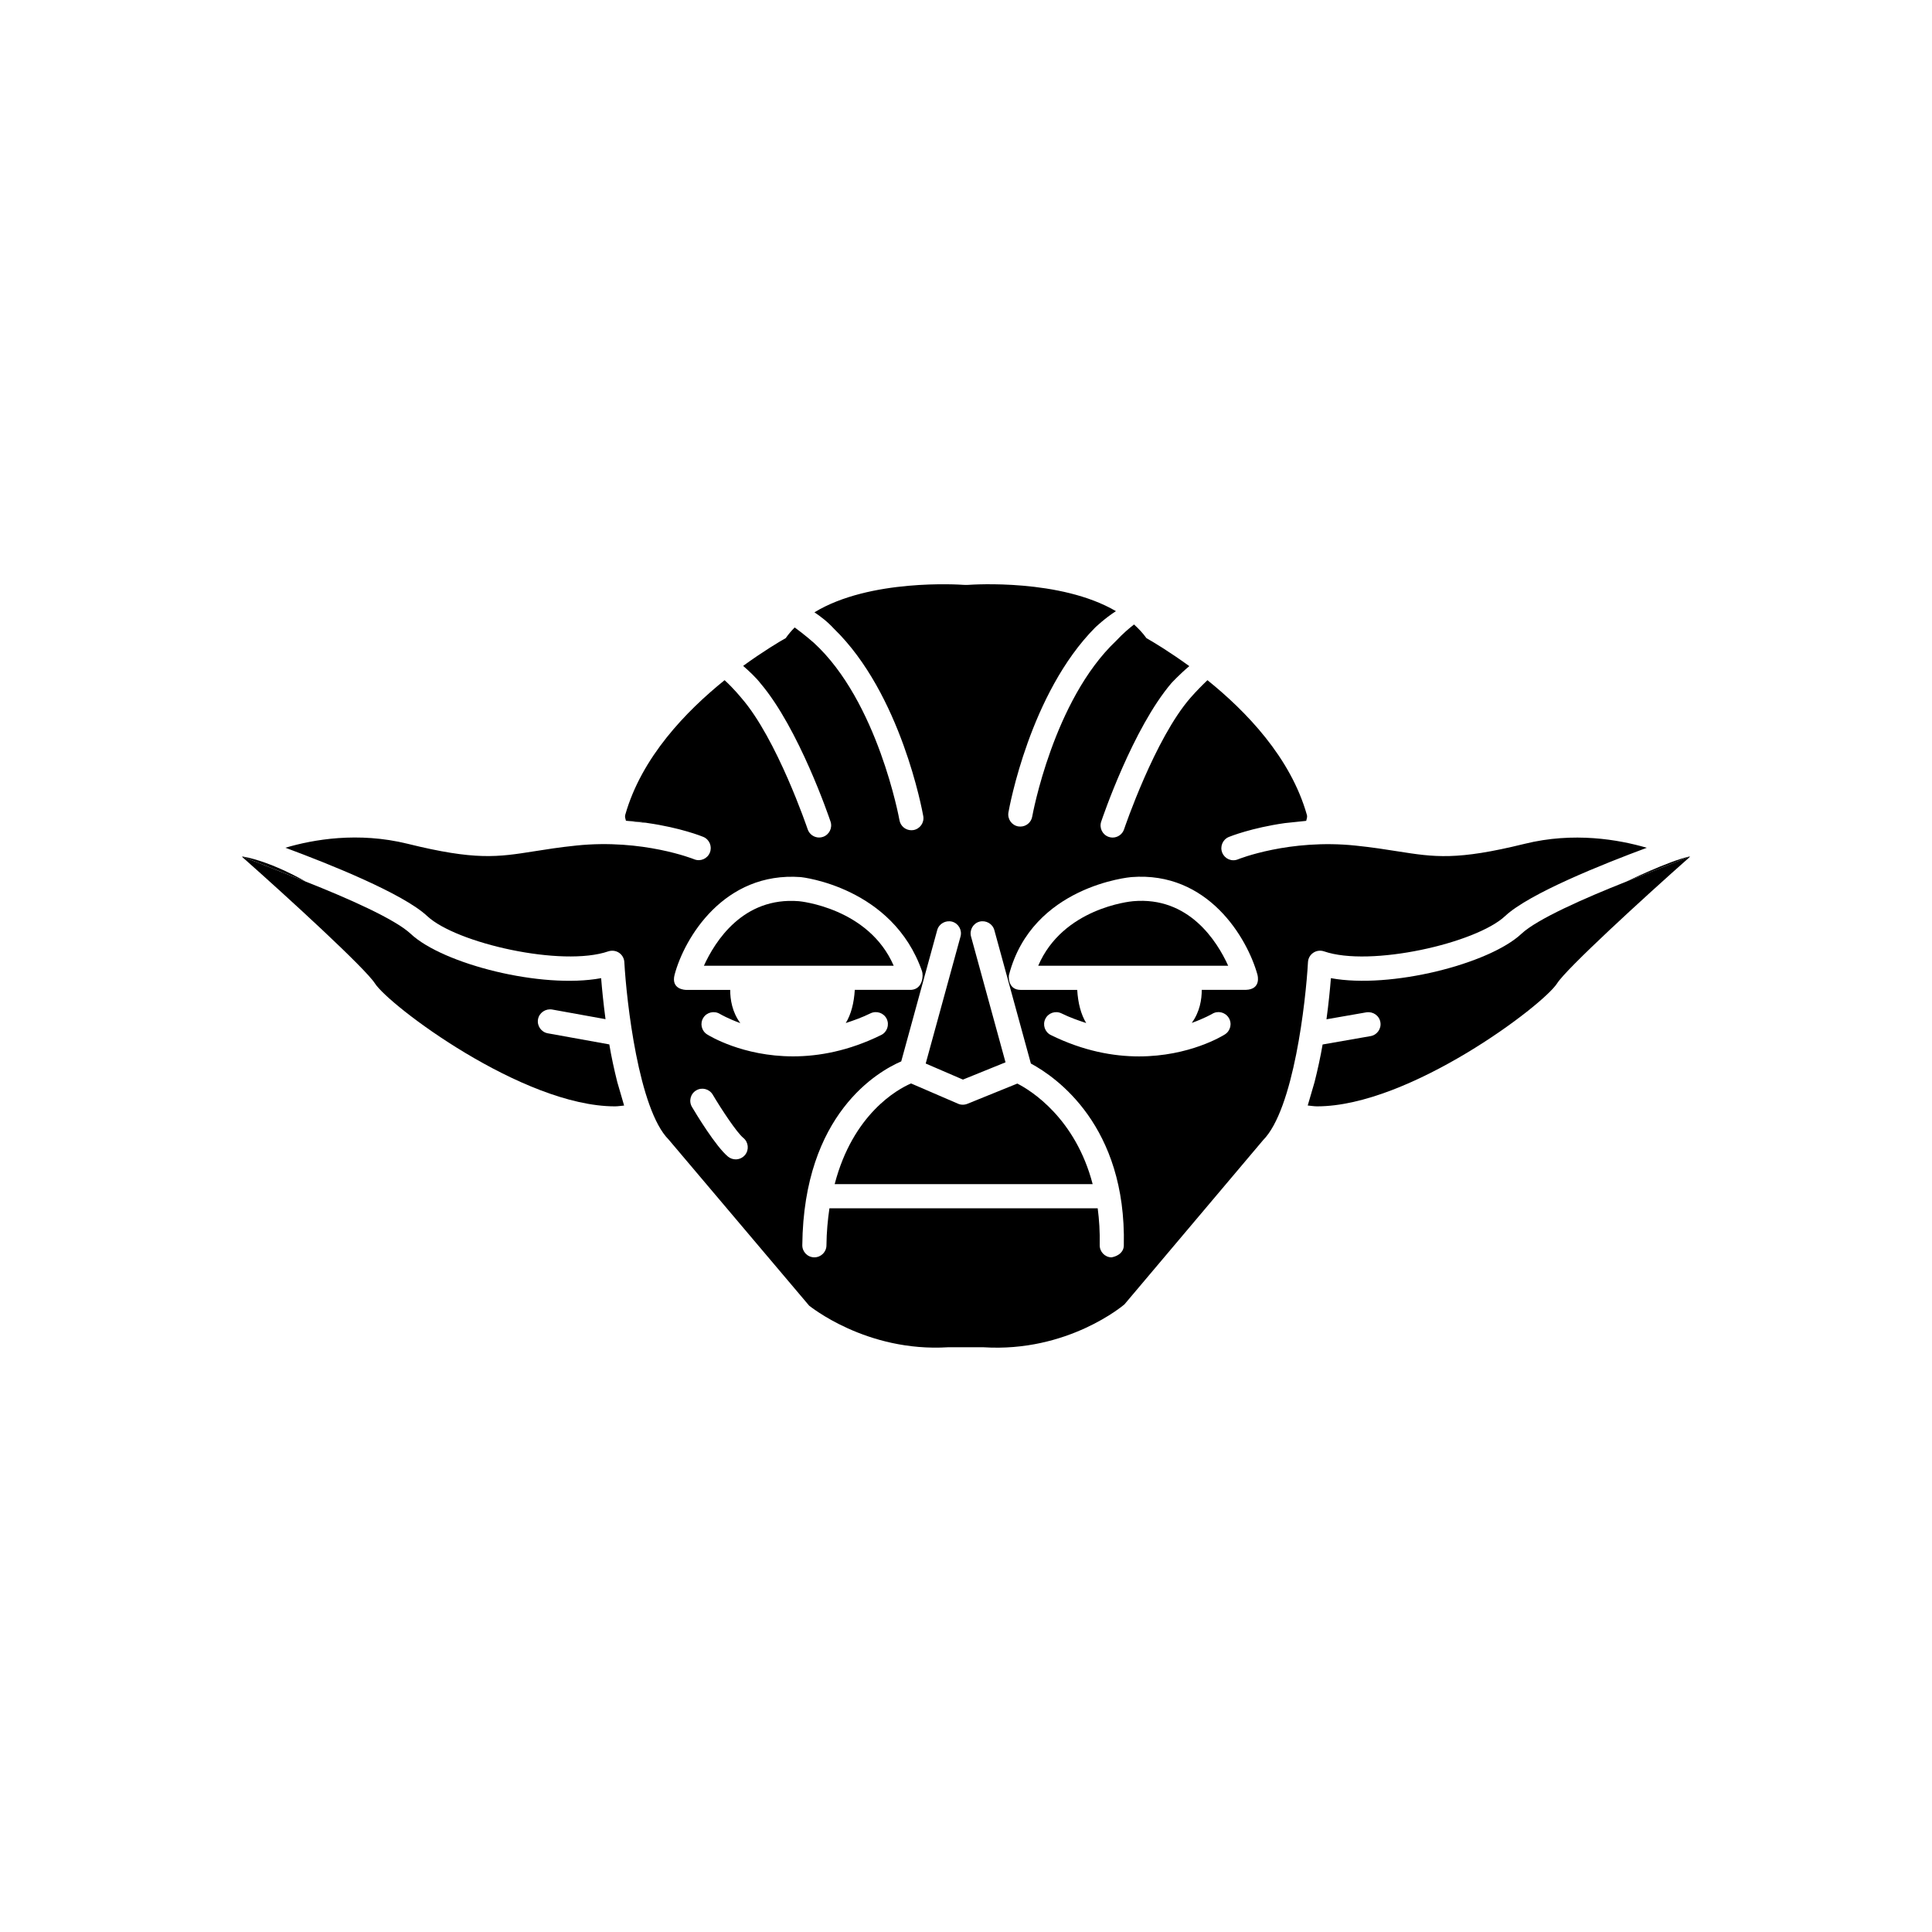<?xml version="1.0" ?><svg style="enable-background:new 0 0 48 48;" version="1.1" viewBox="0 0 48 48" xml:space="preserve" xmlns="http://www.w3.org/2000/svg" xmlns:xlink="http://www.w3.org/1999/xlink"><g id="Padding__x26__Artboard"/><g id="Icons"><g><path d="M28.153,22.39c-0.077,0.006-1.746,0.173-2.359,1.604h4.72    C30.237,23.383,29.537,22.269,28.153,22.39z"/><path d="M25.275,26.921l-1.241,0.503c-0.075,0.03-0.159,0.03-0.231-0.002    l-1.168-0.504c-0.34,0.144-1.446,0.762-1.898,2.502h6.41    C26.722,27.79,25.625,27.098,25.275,26.921z" style=""/><path d="M19.848,22.39c-1.388-0.112-2.084,0.998-2.36,1.604h4.716    C21.582,22.555,19.867,22.391,19.848,22.39z" style=""/><path d="M6.014,21.276l1.58,0.626C7.594,21.902,6.759,21.408,6.014,21.276z" style=""/><path d="M41.986,21.276c-0.533,0.117-1.58,0.627-1.58,0.627L41.986,21.276z" style=""/><path d="M41.986,21.276c-0.533,0.117-1.58,0.627-1.58,0.627L41.986,21.276z" style="fill:none;"/><path d="M6.014,21.276l1.58,0.626C7.594,21.902,6.759,21.408,6.014,21.276z" style="fill:none;"/><path d="M15.336,26.883c-0.078-0.311-0.146-0.626-0.198-0.935l-1.529-0.276    c-0.163-0.03-0.271-0.186-0.242-0.349c0.03-0.164,0.189-0.268,0.349-0.242l1.328,0.24    c-0.054-0.406-0.089-0.764-0.109-1.019c-1.48,0.275-3.933-0.352-4.732-1.102    c-0.39-0.366-1.566-0.886-2.608-1.297l-1.58-0.626c0.006,0.006,0.004,0.015,0.01,0.021    c1.146,1.014,3.051,2.762,3.288,3.132c0.348,0.547,3.673,3.057,5.965,3.057    c0.079,0,0.152-0.014,0.228-0.02L15.336,26.883z" style=""/><path d="M40.406,21.903c-1.041,0.412-2.217,0.931-2.607,1.297    c-0.8,0.75-3.257,1.375-4.733,1.102c-0.02,0.255-0.055,0.615-0.11,1.022l0.992-0.173    c0.164-0.025,0.319,0.081,0.347,0.244c0.029,0.163-0.081,0.319-0.244,0.347l-1.191,0.208    c-0.053,0.308-0.122,0.624-0.2,0.934l-0.17,0.582c0.078,0.006,0.153,0.021,0.233,0.021    c2.293,0,5.617-2.51,5.964-3.057c0.236-0.371,2.142-2.118,3.288-3.132    c0.006-0.006,0.005-0.015,0.01-0.021L40.406,21.903z" style=""/><path d="M15.549,20.393l0.532,0.056C15.948,20.415,15.549,20.393,15.549,20.393z" style=""/><path d="M37.877,20.965c-1.688,0.416-2.238,0.33-3.148,0.187    c-0.29-0.046-0.621-0.099-1.047-0.143c-1.644-0.173-2.913,0.335-2.925,0.341    c-0.155,0.064-0.328-0.011-0.391-0.165c-0.062-0.153,0.011-0.328,0.164-0.391    c0.035-0.014,0.567-0.227,1.39-0.344l0.532-0.056c0.012-0.049,0.032-0.096,0.017-0.148    c-0.405-1.431-1.512-2.575-2.47-3.347c-0.128,0.122-0.278,0.273-0.418,0.433    c-0.888,1.012-1.646,3.247-1.654,3.272c-0.042,0.125-0.159,0.205-0.284,0.205    c-0.032,0-0.064-0.005-0.096-0.016c-0.157-0.053-0.241-0.223-0.188-0.38    c0.034-0.102,0.787-2.318,1.746-3.443c0,0,0.211-0.227,0.443-0.42    c-0.495-0.36-0.908-0.607-1.065-0.695c-0.089-0.126-0.195-0.236-0.308-0.34    c-0.126,0.098-0.282,0.231-0.448,0.409c-1.557,1.473-2.077,4.335-2.082,4.364    c-0.025,0.146-0.152,0.248-0.295,0.248c-0.017,0-0.035-0.001-0.052-0.004    c-0.163-0.028-0.272-0.184-0.244-0.347c0.022-0.126,0.538-2.967,2.156-4.595    c0,0,0.237-0.228,0.515-0.406c-1.38-0.808-3.553-0.661-3.667-0.653    c-0.023,0.002-0.09,0.002-0.113,0c-0.114-0.008-2.334-0.157-3.711,0.682    c0.151,0.101,0.324,0.231,0.486,0.408c1.665,1.616,2.195,4.527,2.218,4.655    c0.029,0.163-0.081,0.318-0.244,0.347c-0.018,0.003-0.035,0.004-0.052,0.004    c-0.143,0-0.27-0.103-0.295-0.248c-0.005-0.03-0.538-2.954-2.129-4.41    c0,0-0.231-0.203-0.474-0.38c-0.082,0.082-0.157,0.171-0.224,0.266    c-0.157,0.087-0.566,0.332-1.057,0.689c0.148,0.129,0.318,0.288,0.429,0.431    c0.957,1.126,1.708,3.336,1.742,3.437c0.053,0.157-0.032,0.327-0.188,0.38    c-0.032,0.011-0.064,0.016-0.096,0.016c-0.125,0-0.242-0.08-0.284-0.205    c-0.008-0.024-0.764-2.252-1.65-3.266c0,0-0.192-0.237-0.414-0.438    c-0.957,0.772-2.063,1.915-2.468,3.345c-0.015,0.051,0.005,0.099,0.017,0.147    c0,0,0.399,0.022,0.532,0.056c0.823,0.117,1.354,0.33,1.389,0.345    c0.153,0.063,0.226,0.238,0.164,0.391c-0.062,0.153-0.236,0.229-0.391,0.165    c-0.012-0.005-1.281-0.512-2.925-0.341c-0.426,0.044-0.757,0.097-1.047,0.143    c-0.91,0.144-1.46,0.231-3.148-0.187c-1.23-0.302-2.343-0.106-3.034,0.099    c1.076,0.399,2.923,1.136,3.523,1.698c0.721,0.675,3.35,1.272,4.499,0.876    c0.09-0.028,0.187-0.018,0.266,0.035c0.078,0.052,0.127,0.139,0.132,0.232    c0.054,0.974,0.356,3.664,1.101,4.409l3.491,4.127c0.006-0,1.409,1.161,3.456,1.033    l0.87-0c2.105,0.135,3.494-1.053,3.507-1.065l3.442-4.077    c0.763-0.764,1.064-3.453,1.118-4.427c0.005-0.094,0.054-0.18,0.132-0.232    c0.079-0.053,0.177-0.065,0.266-0.035c1.148,0.397,3.778-0.201,4.499-0.876    c0.599-0.562,2.444-1.298,3.521-1.697C40.217,20.86,39.103,20.662,37.877,20.965z M18.511,28.694    c-0.06,0.072-0.146,0.11-0.232,0.11c-0.067,0-0.134-0.022-0.19-0.067    c-0.302-0.247-0.801-1.072-0.897-1.235c-0.085-0.143-0.038-0.327,0.104-0.411    c0.144-0.086,0.326-0.037,0.411,0.104c0.218,0.368,0.599,0.945,0.762,1.077    C18.596,28.377,18.615,28.566,18.511,28.694z M17.567,25.699c-0.14-0.089-0.181-0.273-0.093-0.413    c0.088-0.139,0.272-0.181,0.414-0.094c0.021,0.013,0.21,0.12,0.505,0.227    c-0.203-0.275-0.252-0.586-0.251-0.825h-1.091l-0.001,0c-0.026,0-0.388-0.009-0.289-0.381    c0.242-0.905,1.223-2.563,3.133-2.422c0.024,0.002,2.285,0.247,3.014,2.34    c0.034,0.097,0.025,0.438-0.267,0.462h-1.404c-0.02,0.327-0.091,0.606-0.224,0.824    c0.2-0.066,0.403-0.137,0.614-0.241c0.149-0.072,0.329-0.012,0.402,0.136    c0.073,0.149,0.012,0.329-0.136,0.402c-0.808,0.398-1.554,0.531-2.191,0.531    C18.449,26.245,17.618,25.731,17.567,25.699z M27.615,31.239c-0.166-0.003-0.297-0.141-0.293-0.307    c0.007-0.329-0.013-0.63-0.05-0.912h-6.665c-0.041,0.284-0.071,0.586-0.074,0.921    c-0.001,0.165-0.136,0.297-0.3,0.297c-0.001,0-0.002,0-0.003,0    c-0.166-0.001-0.299-0.137-0.297-0.303c0.033-3.272,1.893-4.322,2.458-4.565l0.894-3.262    c0.044-0.159,0.208-0.25,0.369-0.21c0.16,0.044,0.254,0.209,0.21,0.369l-0.865,3.156    l0.925,0.399l1.058-0.429l-0.857-3.126c-0.043-0.16,0.05-0.325,0.21-0.369    c0.16-0.041,0.325,0.051,0.369,0.21l0.908,3.315c0.625,0.336,2.375,1.544,2.309,4.522    C27.918,31.11,27.78,31.209,27.615,31.239z M30.95,24.593h-1.093    c0.001,0.237-0.048,0.547-0.248,0.821c0.307-0.11,0.497-0.219,0.503-0.222    c0.141-0.09,0.325-0.047,0.414,0.093c0.089,0.14,0.047,0.325-0.093,0.414    c-0.051,0.033-0.883,0.547-2.135,0.547c-0.637,0-1.383-0.133-2.191-0.531    c-0.148-0.073-0.209-0.253-0.136-0.401c0.073-0.15,0.254-0.209,0.401-0.137    c0.211,0.104,0.413,0.174,0.614,0.24c-0.132-0.218-0.203-0.496-0.223-0.823h-1.403l-0.001,0    c-0.318-0-0.302-0.331-0.291-0.373c0.576-2.213,3.015-2.428,3.04-2.43    c1.907-0.15,2.881,1.519,3.132,2.422C31.244,24.228,31.344,24.581,30.95,24.593z" style=""/></g></g></svg>
